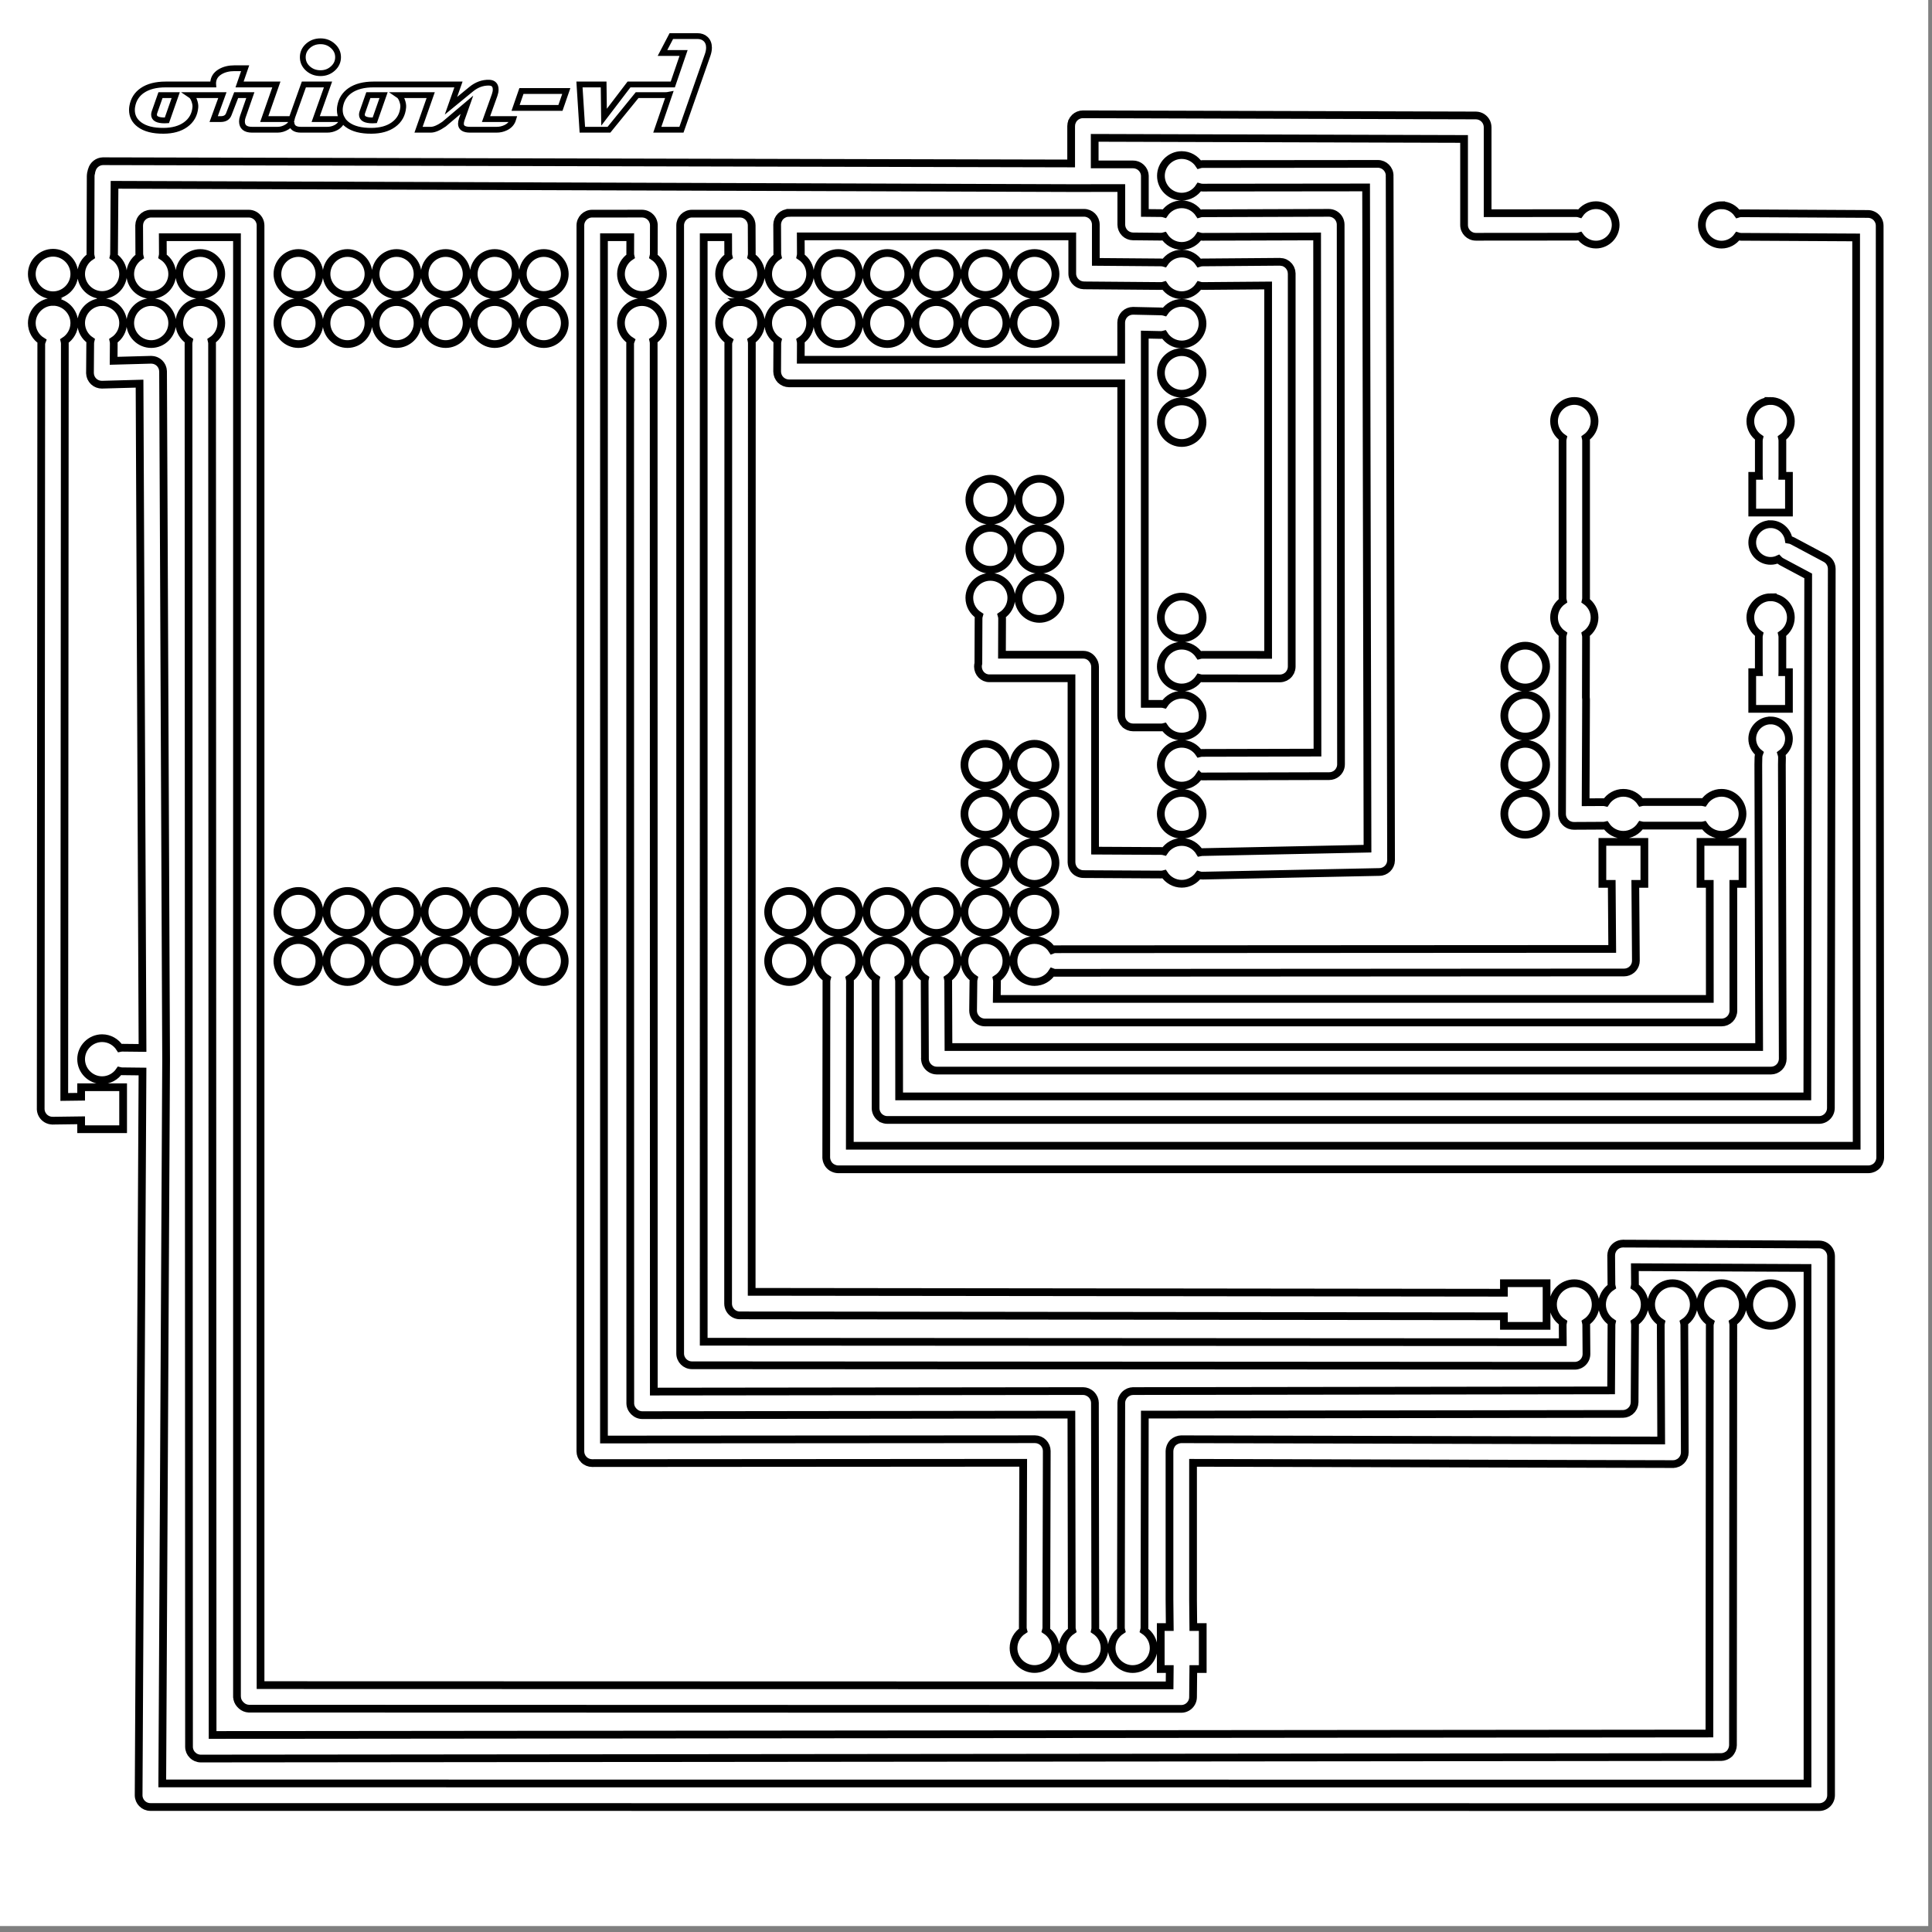 <?xml version="1.0" encoding="UTF-8" standalone="no"?>
<!-- Created with Fritzing (http://www.fritzing.org/) -->

<svg
   y="0in"
   height="100mm"
   width="100mm"
   version="1.2"
   viewBox="0 0 283.465 283.465"
   x="0in"
   id="svg723"
   xmlns="http://www.w3.org/2000/svg"
   xmlns:svg="http://www.w3.org/2000/svg">
  <rect x="0" y="0" width="283.465" height="283.465" fill="#808080" stroke="none"/>
  <defs
     id="defs727" />
  <rect
     fill="none"
     stroke="#000000"
     y="-0.548"
     stroke-width="0.5"
     height="282.889"
     width="282.889"
     id="boardoutline"
     fill-opacity="0.5"
     x="-282.663"
     transform="scale(-1,1)"
     style="fill:#ffffff;fill-opacity:1;stroke:#ffffff;stroke-width:0.499;stroke-dasharray:none;stroke-opacity:1" />
  <path
     id="path11242"
     style="color:#000000;fill:#ffffff;fill-opacity:1;stroke:#000000;stroke-width:1.134;stroke-dasharray:none;stroke-opacity:1;paint-order:markers stroke fill"
     d="m 158.889,16.771 c -0.226,9.6e-5 -0.449,0.044 -0.658,0.13 -0.208,0.086 -0.397,0.211 -0.557,0.369 -0.002,0.002 -0.004,0.003 -0.006,0.004 -0.156,0.157 -0.28,0.342 -0.366,0.546 -0.003,0.005 -0.007,0.011 -0.01,0.016 v 0.002 c -0.085,0.206 -0.129,0.426 -0.13,0.649 -4.9e-4,0.002 -9.8e-4,0.004 -0.001,0.006 v 0.002 c 0,0.002 0,0.003 0,0.004 v 5.483 L 15.092,23.654 c -0.75,0.024 -1.399,0.531 -1.605,1.252 -0.045,0.116 -0.078,0.237 -0.097,0.36 -0.011,0.037 -0.022,0.074 -0.031,0.111 0.002,0.007 0.004,0.015 0.006,0.022 -0.038,0.141 -0.058,0.286 -0.06,0.432 l -0.038,11.394 c -1.51e-4,0.133 0.015,0.266 0.045,0.396 -0.845,0.552 -1.408,1.505 -1.408,2.58 0,1.689 1.39,3.081 3.079,3.081 1.689,0 3.081,-1.391 3.081,-3.081 0,-1.063 -0.551,-2.006 -1.38,-2.561 0.032,-0.13 0.049,-0.263 0.05,-0.397 l 0.07,-10.129 141.292,0.486 c 2.303,0.004 4.342,-0.024 6.423,-0.013 v 5.37 c 8.7e-4,0.011 0.002,0.022 0.003,0.034 0.002,0.092 0.011,0.184 0.028,0.275 0.005,0.026 0.011,0.053 0.018,0.079 0.018,0.076 0.041,0.15 0.069,0.223 0.011,0.029 0.022,0.058 0.034,0.086 0.035,0.078 0.075,0.152 0.12,0.224 0.009,0.017 0.019,0.033 0.029,0.05 0.059,0.088 0.126,0.169 0.201,0.245 0.012,0.01 0.023,0.021 0.035,0.031 0.063,0.061 0.131,0.117 0.202,0.167 0.028,0.019 0.057,0.037 0.086,0.054 0.061,0.038 0.125,0.071 0.19,0.101 0.033,0.015 0.067,0.029 0.101,0.042 0.068,0.025 0.137,0.046 0.208,0.063 0.03,0.009 0.059,0.016 0.089,0.023 0.098,0.019 0.198,0.029 0.297,0.031 l 4.091,0.041 c 0.165,4.65e-4 0.329,-0.023 0.488,-0.069 0.544,0.853 1.498,1.424 2.575,1.424 1.07,0 2.019,-0.564 2.565,-1.408 0.158,0.048 0.323,0.072 0.488,0.073 l 16.812,-0.056 0.051,75.734 -16.903,0.041 c -0.151,3e-4 -0.302,0.021 -0.448,0.06 -0.55,-0.837 -1.498,-1.395 -2.565,-1.395 -1.683,0 -3.069,1.386 -3.069,3.069 0,1.683 1.386,3.07 3.069,3.07 1.072,0 2.023,-0.564 2.572,-1.408 l 0.001,0.001 c 0.146,0.039 0.297,0.059 0.448,0.059 l 18.624,-0.047 c 0.001,0 0.003,0 0.004,0 0.093,-8.5e-4 0.185,-0.009 0.277,-0.025 0.009,-0.001 0.019,-0.003 0.028,-0.004 0.096,-0.017 0.191,-0.043 0.283,-0.076 0.002,-9.7e-4 0.004,-0.002 0.006,-0.003 0.187,-0.069 0.36,-0.169 0.513,-0.297 l 0.001,-0.001 c 0.154,-0.129 0.284,-0.284 0.385,-0.459 4.9e-4,-0.001 9.8e-4,-0.003 0.001,-0.004 0.151,-0.262 0.23,-0.56 0.23,-0.863 -4.8e-4,-0.003 -9.7e-4,-0.007 -0.001,-0.01 l -0.053,-79.176 v -0.002 c 0,-0.002 0,-0.003 0,-0.004 -0.002,-0.299 -0.082,-0.592 -0.231,-0.851 -9.7e-4,-0.003 -0.002,-0.006 -0.003,-0.009 l -0.001,-0.003 c -0.15,-0.257 -0.365,-0.471 -0.623,-0.621 -0.004,-0.003 -0.008,-0.006 -0.012,-0.009 -0.262,-0.15 -0.559,-0.229 -0.861,-0.229 h -0.003 l -18.545,0.063 c -0.165,0.002 -0.329,0.028 -0.486,0.076 -0.547,-0.835 -1.491,-1.392 -2.555,-1.392 -1.053,0 -1.989,0.548 -2.539,1.37 -0.159,-0.049 -0.323,-0.074 -0.489,-0.076 l -2.38,-0.025 v -5.388 c -2.4e-4,-0.038 -0.002,-0.075 -0.004,-0.113 -0.005,-0.075 -0.015,-0.15 -0.029,-0.224 -0.007,-0.037 -0.015,-0.074 -0.025,-0.11 -0.02,-0.073 -0.044,-0.144 -0.073,-0.214 -0.015,-0.035 -0.03,-0.07 -0.047,-0.104 -0.033,-0.067 -0.071,-0.132 -0.113,-0.195 -0.021,-0.031 -0.043,-0.062 -0.066,-0.092 -0.046,-0.06 -0.096,-0.117 -0.149,-0.17 -0.026,-0.027 -0.054,-0.053 -0.082,-0.078 -0.057,-0.05 -0.116,-0.096 -0.179,-0.138 -0.032,-0.021 -0.064,-0.041 -0.097,-0.06 -0.065,-0.038 -0.133,-0.071 -0.202,-0.1 -0.035,-0.014 -0.071,-0.028 -0.107,-0.04 -0.071,-0.024 -0.144,-0.044 -0.218,-0.059 -0.037,-0.008 -0.074,-0.014 -0.111,-0.019 -0.075,-0.01 -0.15,-0.015 -0.226,-0.015 h -5.632 v -3.899 l 54.196,0.161 v 12.625 c 5.2e-4,0.954 0.774,1.727 1.729,1.727 l 14.745,-0.012 c 0.173,-0.001 0.345,-0.028 0.51,-0.081 0.525,0.747 1.392,1.241 2.364,1.241 1.584,0 2.892,-1.307 2.892,-2.892 0,-1.584 -1.307,-2.89 -2.892,-2.89 -0.978,0 -1.849,0.498 -2.373,1.251 -0.163,-0.053 -0.333,-0.082 -0.504,-0.085 l -13.015,0.01 V 18.674 c 0,-0.002 0,-0.003 0,-0.004 -2e-4,-0.081 -0.006,-0.162 -0.018,-0.242 -4.8e-4,-0.002 -9.7e-4,-0.005 -0.001,-0.007 -0.011,-0.073 -0.027,-0.146 -0.047,-0.217 -0.003,-0.012 -0.007,-0.023 -0.01,-0.035 -0.02,-0.069 -0.045,-0.136 -0.073,-0.202 -0.005,-0.01 -0.011,-0.021 -0.016,-0.031 -0.031,-0.068 -0.067,-0.133 -0.107,-0.196 -0.044,-0.069 -0.093,-0.135 -0.146,-0.198 -0.002,-0.002 -0.004,-0.004 -0.006,-0.006 -0.05,-0.057 -0.103,-0.11 -0.16,-0.16 -0.009,-0.008 -0.018,-0.016 -0.028,-0.023 -0.054,-0.046 -0.111,-0.089 -0.17,-0.129 -0.013,-0.008 -0.025,-0.016 -0.038,-0.023 -0.052,-0.032 -0.106,-0.061 -0.161,-0.088 -0.012,-0.006 -0.024,-0.012 -0.037,-0.018 -0.061,-0.027 -0.124,-0.051 -0.188,-0.07 -0.019,-0.006 -0.039,-0.012 -0.059,-0.018 -0.065,-0.018 -0.13,-0.033 -0.196,-0.044 -0.013,-0.002 -0.025,-0.003 -0.038,-0.004 -0.074,-0.011 -0.149,-0.017 -0.224,-0.018 l -57.652,-0.17 c -0.001,-2e-6 -0.003,-2e-6 -0.004,0 z m 14.496,5.979 c -1.674,0 -3.053,1.379 -3.053,3.053 0,1.674 1.379,3.05 3.053,3.05 1.068,0 2.016,-0.561 2.562,-1.402 0.158,0.048 0.321,0.074 0.486,0.076 l 24.003,-0.026 0.205,97.018 -24.278,0.502 c -0.114,0.003 -0.224,0.016 -0.331,0.04 -0.535,-0.91 -1.524,-1.528 -2.647,-1.528 -1.064,0 -2.009,0.554 -2.561,1.387 -0.146,-0.04 -0.296,-0.062 -0.447,-0.063 l -9.708,-0.051 V 97.846 c -3.3e-4,-0.382 -0.127,-0.753 -0.36,-1.055 -0.3,-0.44 -0.792,-0.727 -1.348,-0.727 h -11.952 l 0.021,-5.304 c 5.2e-4,-0.157 -0.023,-0.309 -0.066,-0.453 0.851,-0.551 1.419,-1.507 1.419,-2.587 0,-1.689 -1.39,-3.081 -3.079,-3.081 -1.689,0 -3.081,1.391 -3.081,3.081 0,1.079 0.567,2.035 1.417,2.585 -0.042,0.141 -0.065,0.289 -0.066,0.442 l -0.026,6.586 c -0.038,0.146 -0.062,0.299 -0.061,0.458 7.5e-4,0.954 0.742,1.726 1.655,1.726 h 12.07 v 27.004 c 9.4e-4,0.006 0.002,0.012 0.003,0.018 0.004,0.155 0.028,0.31 0.073,0.459 0.013,0.043 0.027,0.085 0.043,0.126 0.045,0.121 0.104,0.237 0.176,0.346 0.017,0.03 0.035,0.059 0.054,0.088 0.097,0.128 0.21,0.242 0.338,0.338 0.031,0.021 0.063,0.042 0.095,0.061 0.106,0.069 0.22,0.127 0.338,0.171 0.043,0.017 0.087,0.033 0.132,0.047 0.151,0.046 0.308,0.071 0.466,0.075 l 11.429,0.063 c 0.15,-0.001 0.3,-0.022 0.445,-0.061 0.548,0.849 1.503,1.417 2.58,1.417 1.017,0 1.925,-0.507 2.484,-1.279 0.179,0.058 0.371,0.089 0.57,0.085 l 25.972,-0.536 c 0.089,-0.002 0.176,-0.013 0.261,-0.028 0.016,-0.003 0.031,-0.006 0.047,-0.009 0.101,-0.021 0.198,-0.049 0.291,-0.086 0.007,-0.003 0.015,-0.006 0.022,-0.009 0.096,-0.04 0.186,-0.088 0.272,-0.144 0.008,-0.005 0.017,-0.011 0.025,-0.016 0.084,-0.056 0.163,-0.118 0.236,-0.188 0.007,-0.007 0.015,-0.015 0.022,-0.022 0.07,-0.07 0.134,-0.146 0.192,-0.227 0.007,-0.01 0.014,-0.019 0.021,-0.029 0.056,-0.083 0.105,-0.17 0.146,-0.262 0.004,-0.01 0.009,-0.019 0.013,-0.029 0.04,-0.092 0.072,-0.189 0.095,-0.289 0.003,-0.013 0.005,-0.025 0.007,-0.038 0.021,-0.099 0.032,-0.2 0.035,-0.305 2.3e-4,-0.009 0.003,-0.016 0.003,-0.025 v -0.061 -0.001 L 203.889,26.007 c 3.2e-4,-0.025 -0.005,-0.048 -0.006,-0.073 0.005,-0.054 0.007,-0.108 0.007,-0.163 -0.001,-0.954 -0.776,-1.727 -1.73,-1.726 l -25.73,0.025 c -0.165,0.002 -0.33,0.029 -0.488,0.078 -0.547,-0.838 -1.492,-1.397 -2.558,-1.397 z m 79.201,7.361 c -1.584,0 -2.89,1.306 -2.89,2.89 0,1.584 1.306,2.892 2.89,2.892 0.97,0 1.833,-0.491 2.358,-1.233 0.164,0.054 0.335,0.083 0.507,0.086 l 16.882,0.091 v 41.457 0.002 l 0.079,91.809 H 124.685 l 0.026,-24.132 c -3.3e-4,-0.133 -0.016,-0.266 -0.047,-0.396 0.84,-0.553 1.4,-1.504 1.4,-2.575 0,-1.689 -1.391,-3.079 -3.081,-3.079 -1.689,1e-5 -3.079,1.39 -3.079,3.079 0,1.076 0.564,2.031 1.411,2.583 -0.035,0.126 -0.056,0.255 -0.061,0.385 l -0.028,25.86 v 0.001 0.001 c 4.8e-4,0.001 9.7e-4,0.003 0.001,0.004 0.008,0.268 0.078,0.531 0.205,0.768 0.021,0.047 0.045,0.093 0.07,0.138 0.138,0.219 0.323,0.404 0.542,0.542 0.044,0.025 0.09,0.049 0.136,0.07 0.238,0.128 0.502,0.199 0.772,0.207 h 0.001 151.188 0.001 c 0.116,-0.002 0.231,-0.015 0.344,-0.04 0.036,-0.009 0.073,-0.018 0.108,-0.029 0.08,-0.021 0.158,-0.048 0.234,-0.081 0.036,-0.016 0.072,-0.033 0.107,-0.051 0.079,-0.041 0.154,-0.088 0.226,-0.141 0.024,-0.016 0.047,-0.033 0.07,-0.05 0.092,-0.075 0.177,-0.16 0.252,-0.252 0.011,-0.015 0.021,-0.03 0.031,-0.045 0.059,-0.078 0.112,-0.161 0.157,-0.248 0.017,-0.034 0.033,-0.069 0.048,-0.104 0.033,-0.077 0.061,-0.157 0.082,-0.239 0.01,-0.033 0.02,-0.067 0.028,-0.101 0.025,-0.115 0.038,-0.231 0.04,-0.349 v -0.001 -0.001 l -0.081,-93.536 V 33.127 c -9e-5,-0.071 -0.004,-0.141 -0.013,-0.211 -0.002,-0.018 -0.005,-0.036 -0.007,-0.054 -0.009,-0.065 -0.022,-0.129 -0.038,-0.192 -4.9e-4,-0.002 -9.8e-4,-0.003 -0.001,-0.004 -0.018,-0.068 -0.041,-0.134 -0.067,-0.199 -0.004,-0.01 -0.009,-0.02 -0.013,-0.029 -0.027,-0.063 -0.057,-0.125 -0.091,-0.185 -0.002,-0.002 -0.004,-0.005 -0.006,-0.007 -0.068,-0.117 -0.15,-0.225 -0.243,-0.322 -0.016,-0.017 -0.033,-0.035 -0.05,-0.051 -0.046,-0.045 -0.094,-0.087 -0.145,-0.126 -9.8e-4,-9.78e-4 -0.002,-0.002 -0.003,-0.003 -0.054,-0.04 -0.11,-0.078 -0.168,-0.111 -0.016,-0.009 -0.032,-0.018 -0.048,-0.026 -0.117,-0.065 -0.241,-0.116 -0.369,-0.152 -0.017,-0.005 -0.033,-0.009 -0.05,-0.013 -0.052,-0.013 -0.104,-0.023 -0.157,-0.031 -0.019,-0.003 -0.038,-0.005 -0.057,-0.007 -0.063,-0.008 -0.127,-0.012 -0.19,-0.013 l -18.602,-0.1 c -0.173,0.001 -0.344,0.028 -0.508,0.081 -0.523,-0.757 -1.395,-1.258 -2.376,-1.258 z M 115.746,31.23 c -0.216,0.003 -0.43,0.046 -0.63,0.127 -0.015,0.006 -0.029,0.012 -0.044,0.019 -0.199,0.084 -0.381,0.205 -0.536,0.356 -0.002,0.002 -0.004,0.003 -0.006,0.004 -0.152,0.155 -0.273,0.337 -0.357,0.536 -0.008,0.017 -0.015,0.035 -0.022,0.053 -0.081,0.2 -0.124,0.414 -0.126,0.63 v 0.003 0.002 c 0,0.002 0,0.003 0,0.004 l 0.021,4.276 c 0.002,0.132 0.019,0.263 0.051,0.391 -0.836,0.553 -1.392,1.501 -1.392,2.569 0,1.689 1.391,3.081 3.081,3.081 1.689,0 3.079,-1.391 3.079,-3.081 0,-1.075 -0.564,-2.028 -1.409,-2.58 0.03,-0.13 0.045,-0.263 0.044,-0.397 l -0.012,-2.539 h 39.835 v 5.457 c 3.4e-4,0.12 0.013,0.239 0.038,0.356 0.008,0.03 0.017,0.06 0.026,0.089 0.023,0.089 0.053,0.175 0.089,0.259 0.017,0.036 0.036,0.072 0.056,0.107 0.038,0.073 0.082,0.143 0.13,0.209 0.027,0.036 0.056,0.071 0.086,0.105 0.049,0.057 0.102,0.11 0.158,0.16 0.037,0.033 0.075,0.064 0.114,0.094 0.058,0.042 0.118,0.081 0.18,0.116 0.045,0.027 0.091,0.052 0.138,0.075 0.069,0.029 0.139,0.054 0.211,0.075 0.043,0.015 0.087,0.029 0.132,0.041 0.093,0.019 0.187,0.03 0.281,0.034 0.024,0.003 0.048,0.006 0.072,0.009 l 11.291,0.092 c 0.164,-0.002 0.328,-0.027 0.485,-0.075 0.544,0.852 1.498,1.422 2.574,1.422 1.076,0 2.029,-0.571 2.574,-1.422 0.158,0.048 0.321,0.073 0.486,0.075 l 9.618,-0.078 v 54.195 l -9.661,-0.004 c -0.151,0.002 -0.3,0.023 -0.445,0.063 -0.549,-0.844 -1.5,-1.406 -2.572,-1.406 -1.683,0 -3.069,1.387 -3.069,3.07 0,1.683 1.386,3.067 3.069,3.067 1.071,0 2.021,-0.561 2.571,-1.403 0.145,0.041 0.295,0.062 0.445,0.064 l 11.388,0.007 h 0.001 0.001 c 0.112,-0.001 0.224,-0.014 0.334,-0.037 0.029,-0.006 0.059,-0.012 0.088,-0.019 0.107,-0.027 0.212,-0.063 0.312,-0.11 0.014,-0.008 0.028,-0.015 0.043,-0.023 0.095,-0.048 0.186,-0.105 0.271,-0.17 0.014,-0.011 0.029,-0.021 0.043,-0.032 0.088,-0.072 0.169,-0.152 0.242,-0.24 0.014,-0.018 0.028,-0.037 0.041,-0.056 0.063,-0.082 0.118,-0.17 0.166,-0.262 0.007,-0.013 0.015,-0.026 0.022,-0.04 0.048,-0.102 0.086,-0.209 0.113,-0.319 0.006,-0.025 0.011,-0.051 0.016,-0.076 0.025,-0.113 0.038,-0.227 0.04,-0.343 v -0.002 -57.667 c 2e-5,-0.005 2e-5,-0.01 0,-0.015 -9.4e-4,-0.007 -0.002,-0.014 -0.003,-0.021 -0.003,-0.107 -0.015,-0.214 -0.038,-0.319 -0.005,-0.026 -0.011,-0.051 -0.018,-0.076 -0.028,-0.109 -0.066,-0.215 -0.114,-0.316 -0.009,-0.016 -0.017,-0.031 -0.026,-0.047 -0.047,-0.091 -0.103,-0.178 -0.166,-0.259 -0.012,-0.017 -0.024,-0.033 -0.037,-0.05 -0.071,-0.085 -0.15,-0.163 -0.236,-0.233 -0.023,-0.018 -0.046,-0.036 -0.07,-0.053 -0.082,-0.061 -0.168,-0.114 -0.259,-0.16 -0.011,-0.006 -0.021,-0.012 -0.032,-0.018 -0.104,-0.047 -0.213,-0.084 -0.325,-0.11 -0.023,-0.006 -0.047,-0.011 -0.07,-0.016 -0.11,-0.023 -0.222,-0.035 -0.334,-0.037 -0.001,4.86e-4 -0.003,9.75e-4 -0.004,0.002 -0.003,-4.99e-4 -0.007,-9.87e-4 -0.01,-0.002 l -11.358,0.091 c -0.165,0.004 -0.328,0.031 -0.485,0.081 -0.548,-0.829 -1.49,-1.38 -2.549,-1.38 -1.057,0 -1.996,0.548 -2.544,1.374 -0.158,-0.048 -0.321,-0.073 -0.486,-0.075 l -9.577,-0.078 v -5.47 c 2.9e-4,-0.954 -0.772,-1.727 -1.726,-1.729 h -43.298 -0.001 c -0.002,-3e-6 -0.004,-3e-6 -0.006,0 z m -93.611,0.117 c -0.113,0.002 -0.226,0.015 -0.337,0.04 -0.029,0.007 -0.058,0.014 -0.086,0.022 -0.092,0.023 -0.181,0.054 -0.268,0.092 -0.022,0.009 -0.043,0.018 -0.064,0.028 -0.101,0.051 -0.198,0.111 -0.287,0.18 -0.022,0.018 -0.044,0.038 -0.066,0.057 -0.071,0.061 -0.136,0.127 -0.196,0.198 -0.018,0.02 -0.035,0.04 -0.051,0.06 -0.071,0.091 -0.132,0.188 -0.183,0.292 -0.008,0.017 -0.015,0.034 -0.022,0.051 -0.04,0.09 -0.073,0.184 -0.097,0.28 -0.008,0.029 -0.014,0.058 -0.021,0.088 -0.022,0.107 -0.035,0.215 -0.037,0.324 -5.18e-4,0.006 -0.001,0.012 -0.002,0.018 -2e-6,0.002 -2e-6,0.003 0,0.004 -3e-6,0.002 -3e-6,0.004 0,0.006 l 0.021,4.156 c 0.003,0.133 0.021,0.264 0.054,0.393 -0.834,0.554 -1.387,1.5 -1.387,2.566 0,1.689 1.39,3.081 3.079,3.081 1.689,0 3.081,-1.391 3.081,-3.081 0,-1.077 -0.566,-2.031 -1.414,-2.583 0.03,-0.13 0.045,-0.262 0.044,-0.396 l -0.013,-2.42 H 34.771 V 248.969 c 9.73e-4,0.002 0.002,0.004 0.003,0.006 0.02,0.398 0.178,0.777 0.445,1.072 0.061,0.072 0.128,0.139 0.201,0.201 0.297,0.27 0.679,0.428 1.08,0.447 l 136.817,0.035 c 0.002,-4.8e-4 0.004,-9.7e-4 0.006,-0.001 0.295,-0.002 0.584,-0.08 0.841,-0.226 0.011,-0.006 0.022,-0.013 0.032,-0.019 0.246,-0.146 0.452,-0.352 0.599,-0.598 0.008,-0.013 0.017,-0.026 0.025,-0.04 0.143,-0.253 0.22,-0.537 0.224,-0.828 v -0.01 c 4.9e-4,-0.001 9.8e-4,-0.003 0.001,-0.004 -4.7e-4,-0.004 -9.6e-4,-0.008 -0.001,-0.012 l 0.04,-4.11 h 0.39 0.993 v -6.16 h -1.383 l -0.04,-4.088 c 5.5e-4,-0.008 0.001,-0.017 0.001,-0.025 v -19.982 l 70.417,0.185 c 0.001,-4.9e-4 0.003,-9.8e-4 0.004,-0.001 0.002,5e-4 0.005,9.9e-4 0.007,0.001 0.223,-0.001 0.444,-0.045 0.65,-0.13 l 0.001,-0.001 c 0.205,-0.085 0.392,-0.209 0.551,-0.365 0.005,-0.005 0.01,-0.01 0.015,-0.015 0.154,-0.156 0.278,-0.34 0.363,-0.542 0.003,-0.007 0.007,-0.015 0.01,-0.022 0.085,-0.206 0.129,-0.426 0.13,-0.649 0,-0.001 0,-0.003 0,-0.004 0,-0.002 0,-0.004 0,-0.006 l -0.069,-18.665 c -0.003,-0.129 -0.021,-0.257 -0.053,-0.382 0.864,-0.559 1.441,-1.531 1.441,-2.628 0,-1.717 -1.412,-3.129 -3.129,-3.129 -1.717,0 -3.129,1.412 -3.129,3.129 0,1.105 0.585,2.084 1.46,2.641 -0.03,0.125 -0.046,0.253 -0.048,0.382 l 0.065,16.925 -70.412,-0.183 h -0.001 -0.003 c -0.2,0.004 -0.398,0.044 -0.584,0.116 -0.047,0.017 -0.093,0.036 -0.138,0.057 -0.18,0.08 -0.346,0.19 -0.489,0.325 -0.003,0.002 -0.006,0.004 -0.009,0.006 l -0.001,0.001 c -0.137,0.143 -0.249,0.309 -0.33,0.491 -0.022,0.048 -0.042,0.097 -0.06,0.146 -0.071,0.182 -0.11,0.376 -0.116,0.571 -4.9e-4,0.003 -9.8e-4,0.006 -0.001,0.009 v 0.001 0.003 21.715 c 4.8e-4,0.002 9.7e-4,0.004 0.001,0.006 -5e-4,0.004 -9.9e-4,0.008 -0.001,0.012 l 0.04,4.096 h -1.323 v 6.16 h 1.323 l -0.023,2.394 -133.376,-0.035 V 33.076 c 5.3e-5,-0.151 -0.02,-0.301 -0.059,-0.447 -9.71e-4,-0.002 -0.002,-0.005 -0.003,-0.007 -0.039,-0.143 -0.096,-0.281 -0.17,-0.41 -0.002,-0.002 -0.003,-0.004 -0.004,-0.006 -0.072,-0.124 -0.16,-0.239 -0.261,-0.341 -0.007,-0.007 -0.014,-0.014 -0.021,-0.021 -0.104,-0.103 -0.221,-0.192 -0.347,-0.265 -0.002,-9.8e-4 -0.004,-0.002 -0.006,-0.003 -0.126,-0.072 -0.26,-0.127 -0.4,-0.166 -0.006,-0.002 -0.012,-0.004 -0.018,-0.006 -0.144,-0.038 -0.292,-0.057 -0.441,-0.057 h -14.355 -0.003 c -0.002,-3e-6 -0.004,-3e-6 -0.006,0 z m 64.749,0 c -0.955,-2.86e-4 -1.729,0.774 -1.729,1.729 v 179.864 0.001 c 6.31e-4,0.457 0.182,0.895 0.505,1.219 l 0.002,0.001 0.002,0.001 c 0.324,0.324 0.764,0.506 1.222,0.505 h 0.002 l 63.236,-0.044 -0.059,24.205 c 0.005,0.13 0.026,0.26 0.06,0.385 -0.851,0.551 -1.419,1.509 -1.419,2.588 0,1.689 1.391,3.079 3.081,3.079 1.689,0 3.079,-1.39 3.079,-3.079 0,-1.075 -0.563,-2.029 -1.408,-2.581 0.035,-0.125 0.057,-0.254 0.063,-0.384 l 0.061,-25.938 c 0,-0.002 0,-0.004 0,-0.006 v -0.001 c -9.6e-4,-0.222 -0.045,-0.442 -0.129,-0.647 -0.002,-0.006 -0.005,-0.013 -0.007,-0.019 -0.086,-0.202 -0.209,-0.386 -0.363,-0.542 -0.006,-0.006 -0.012,-0.013 -0.018,-0.019 -0.157,-0.154 -0.341,-0.277 -0.543,-0.362 -0.005,-0.002 -0.011,-0.004 -0.016,-0.006 -0.205,-0.085 -0.425,-0.129 -0.647,-0.13 -0.001,0 -0.003,0 -0.004,0 l -63.24,0.044 V 34.803 h 3.86 l -0.007,2.426 c 0.002,0.132 0.018,0.264 0.05,0.393 -0.845,0.552 -1.409,1.504 -1.409,2.58 0,1.689 1.39,3.081 3.079,3.081 1.689,0 3.081,-1.391 3.081,-3.081 0,-1.069 -0.557,-2.018 -1.395,-2.571 0.032,-0.128 0.049,-0.26 0.051,-0.393 l 0.009,-4.157 c 2e-6,-0.002 2e-6,-0.003 0,-0.004 3e-6,-0.002 3e-6,-0.004 0,-0.006 1.27e-4,-0.036 -8.5e-4,-0.071 -0.003,-0.107 -0.002,-0.025 -0.004,-0.051 -0.007,-0.076 -0.001,-0.012 -0.003,-0.024 -0.004,-0.037 -0.003,-0.02 -0.005,-0.04 -0.009,-0.06 -9.51e-4,-0.005 -0.002,-0.011 -0.003,-0.016 -0.005,-0.026 -0.01,-0.053 -0.016,-0.079 -0.005,-0.022 -0.01,-0.044 -0.016,-0.066 -0.002,-0.009 -0.005,-0.019 -0.007,-0.028 -0.008,-0.027 -0.016,-0.054 -0.025,-0.081 -0.002,-0.004 -0.003,-0.008 -0.004,-0.012 -0.011,-0.032 -0.023,-0.064 -0.035,-0.095 -0.012,-0.028 -0.025,-0.056 -0.038,-0.084 l -0.002,-0.002 c -0.002,-0.006 -0.005,-0.012 -0.007,-0.018 -0.004,-0.008 -0.009,-0.017 -0.013,-0.025 -0.013,-0.025 -0.027,-0.05 -0.041,-0.075 -0.01,-0.017 -0.02,-0.034 -0.031,-0.051 -0.002,-0.002 -0.003,-0.004 -0.004,-0.006 -0.015,-0.025 -0.032,-0.05 -0.048,-0.075 -0.013,-0.019 -0.027,-0.037 -0.041,-0.056 -0.006,-0.007 -0.012,-0.015 -0.018,-0.022 -0.004,-0.004 -0.008,-0.009 -0.012,-0.013 -0.017,-0.021 -0.034,-0.041 -0.051,-0.062 -0.021,-0.024 -0.043,-0.047 -0.066,-0.07 -0.013,-0.012 -0.025,-0.024 -0.038,-0.035 -0.043,-0.041 -0.088,-0.08 -0.135,-0.117 -0.016,-0.012 -0.032,-0.024 -0.048,-0.035 -0.014,-0.01 -0.029,-0.021 -0.044,-0.031 -0.012,-0.008 -0.024,-0.016 -0.037,-0.023 -0.02,-0.013 -0.04,-0.025 -0.06,-0.037 -0.008,-0.004 -0.016,-0.009 -0.023,-0.013 -0.124,-0.069 -0.256,-0.123 -0.393,-0.16 -0.004,-9.94e-4 -0.009,-0.002 -0.013,-0.003 -0.069,-0.018 -0.139,-0.032 -0.209,-0.041 -0.009,-0.001 -0.018,-0.002 -0.026,-0.003 -0.005,-5.09e-4 -0.01,-9.97e-4 -0.015,-0.002 -0.027,-0.003 -0.055,-0.005 -0.082,-0.007 -0.021,-8.54e-4 -0.041,-0.001 -0.062,-0.002 -0.012,-6.18e-4 -0.024,-0.001 -0.037,-0.002 -0.002,-2e-6 -0.003,-2e-6 -0.004,0 z m 14.637,0 c -0.954,0.001 -1.726,0.775 -1.726,1.729 V 198.585 c -2.82e-4,0.954 0.772,1.727 1.726,1.729 l 129.516,0.072 c 0.002,0 0.004,0 0.006,0 0.002,1e-5 0.005,1e-5 0.007,0 0.125,-6.4e-4 0.25,-0.015 0.372,-0.043 h 0.001 c 0.12,-0.028 0.237,-0.069 0.349,-0.122 0.009,-0.004 0.019,-0.009 0.028,-0.013 0.112,-0.055 0.218,-0.122 0.316,-0.199 0.003,-0.003 0.007,-0.006 0.01,-0.009 0.199,-0.161 0.359,-0.363 0.47,-0.593 0.056,-0.116 0.099,-0.239 0.127,-0.365 v -0.003 c 0.027,-0.12 0.041,-0.243 0.043,-0.366 5.1e-4,-0.005 0.001,-0.011 0.001,-0.016 -4.7e-4,-0.004 -9.6e-4,-0.009 -0.001,-0.013 l -0.031,-4.236 c -0.003,-0.13 -0.02,-0.259 -0.051,-0.385 0.858,-0.561 1.431,-1.528 1.431,-2.619 0,-1.717 -1.415,-3.129 -3.132,-3.129 -1.717,0 -3.129,1.412 -3.129,3.129 0,1.109 0.59,2.089 1.469,2.646 -0.029,0.126 -0.045,0.255 -0.045,0.384 l 0.018,2.495 -126.047,-0.069 V 34.803 h 3.587 l 0.009,2.435 c 0.002,0.133 0.02,0.265 0.053,0.394 -0.836,0.553 -1.393,1.501 -1.393,2.569 0,1.689 1.391,3.081 3.081,3.081 1.689,0 3.081,-1.391 3.081,-3.081 0,-1.075 -0.564,-2.028 -1.409,-2.58 0.03,-0.13 0.046,-0.262 0.045,-0.396 l -0.016,-4.15 c 0,-0.002 0,-0.004 0,-0.006 v -0.003 c -5.3e-4,-0.085 -0.007,-0.171 -0.021,-0.255 -0.001,-0.009 -0.003,-0.018 -0.004,-0.026 -0.029,-0.174 -0.085,-0.342 -0.166,-0.5 -0.001,-0.003 -0.003,-0.006 -0.004,-0.009 -0.04,-0.077 -0.085,-0.15 -0.136,-0.22 l -0.001,-0.003 c -0.001,-0.002 -0.003,-0.004 -0.004,-0.006 -0.052,-0.071 -0.11,-0.137 -0.173,-0.199 -0.002,-0.002 -0.004,-0.004 -0.006,-0.006 -0.191,-0.188 -0.423,-0.329 -0.678,-0.412 -0.008,-0.003 -0.017,-0.005 -0.025,-0.007 -0.08,-0.025 -0.162,-0.044 -0.245,-0.057 -0.002,-5e-6 -0.005,-5e-6 -0.007,0 -0.085,-0.013 -0.171,-0.02 -0.258,-0.021 z M 7.786,37.084 c -1.71,0 -3.12,1.407 -3.12,3.117 -10e-8,1.71 1.41,3.119 3.12,3.119 1.71,0 3.117,-1.408 3.117,-3.119 0,-1.71 -1.407,-3.117 -3.117,-3.117 z m 21.599,0.037 c -1.689,0 -3.081,1.391 -3.081,3.081 1e-6,1.689 1.391,3.081 3.081,3.081 1.689,0 3.081,-1.391 3.081,-3.081 0,-1.689 -1.391,-3.081 -3.081,-3.081 z m 14.401,0 c -1.689,0 -3.081,1.391 -3.081,3.081 0,1.689 1.391,3.081 3.081,3.081 1.689,0 3.079,-1.391 3.079,-3.081 0,-1.689 -1.39,-3.081 -3.079,-3.081 z m 7.198,0 c -1.689,0 -3.079,1.391 -3.079,3.081 0,1.689 1.39,3.081 3.079,3.081 1.689,0 3.081,-1.391 3.081,-3.081 0,-1.689 -1.391,-3.081 -3.081,-3.081 z m 7.201,0 c -1.689,0 -3.079,1.391 -3.079,3.081 0,1.689 1.39,3.081 3.079,3.081 1.689,0 3.081,-1.391 3.081,-3.081 0,-1.689 -1.391,-3.081 -3.081,-3.081 z m 7.2,0 c -1.689,0 -3.081,1.391 -3.081,3.081 10e-7,1.689 1.391,3.081 3.081,3.081 1.689,0 3.081,-1.391 3.081,-3.081 0,-1.689 -1.391,-3.081 -3.081,-3.081 z m 7.201,0 c -1.689,0 -3.081,1.391 -3.081,3.081 0,1.689 1.391,3.081 3.081,3.081 1.689,0 3.081,-1.391 3.081,-3.081 0,-1.689 -1.391,-3.081 -3.081,-3.081 z m 7.2,0 c -1.689,0 -3.081,1.391 -3.081,3.081 0,1.689 1.391,3.081 3.081,3.081 1.689,0 3.079,-1.391 3.079,-3.081 0,-1.689 -1.39,-3.081 -3.079,-3.081 z m 43.198,0 c -1.689,0 -3.079,1.391 -3.079,3.081 0,1.689 1.39,3.081 3.079,3.081 1.689,0 3.081,-1.391 3.081,-3.081 0,-1.689 -1.391,-3.081 -3.081,-3.081 z m 7.201,0 c -1.689,0 -3.079,1.391 -3.079,3.081 0,1.689 1.39,3.081 3.079,3.081 1.689,0 3.081,-1.391 3.081,-3.081 0,-1.689 -1.391,-3.081 -3.081,-3.081 z m 7.2,0 c -1.689,0 -3.081,1.391 -3.081,3.081 0,1.689 1.391,3.081 3.081,3.081 1.689,0 3.081,-1.391 3.081,-3.081 0,-1.689 -1.391,-3.081 -3.081,-3.081 z m 7.201,0 c -1.689,0 -3.081,1.391 -3.081,3.081 0,1.689 1.391,3.081 3.081,3.081 1.689,0 3.081,-1.391 3.081,-3.081 0,-1.689 -1.391,-3.081 -3.081,-3.081 z m 7.2,0 c -1.689,0 -3.081,1.391 -3.081,3.081 0,1.689 1.391,3.081 3.081,3.081 1.689,0 3.079,-1.391 3.079,-3.081 0,-1.689 -1.39,-3.081 -3.079,-3.081 z M 7.786,44.284 c -1.71,0 -3.12,1.408 -3.12,3.119 0,1.114 0.598,2.098 1.487,2.65 -0.046,0.118 -0.079,0.241 -0.098,0.366 L 5.972,162.693 c 4.863e-4,0.001 9.746e-4,0.003 0.001,0.004 -5.233e-4,0.006 -0.001,0.013 -0.001,0.019 0.005,0.292 0.083,0.578 0.229,0.832 0.004,0.006 0.008,0.012 0.012,0.018 0.148,0.252 0.357,0.462 0.608,0.611 0.011,0.006 0.021,0.013 0.032,0.019 0.256,0.145 0.544,0.223 0.838,0.226 0.003,9.8e-4 0.006,0.002 0.009,0.003 0.003,-4.8e-4 0.007,-9.7e-4 0.01,-0.001 0.004,5.1e-4 0.009,0.001 0.013,0.001 l 4.182,-0.056 v 0.321 0.992 h 6.16 v -6.16 h -6.16 v 1.392 l -2.474,0.032 0.081,-110.525 c -0.001,-0.133 -0.018,-0.266 -0.05,-0.396 0.864,-0.557 1.441,-1.527 1.441,-2.622 0,-1.71 -1.407,-3.119 -3.117,-3.119 z m 7.198,0.037 c -1.689,1e-6 -3.079,1.391 -3.079,3.081 0,1.065 0.552,2.011 1.384,2.565 -0.032,0.127 -0.05,0.258 -0.053,0.39 l -0.034,4.346 c 0.001,0.016 0.003,0.032 0.004,0.048 -5.01e-4,0.004 -9.89e-4,0.008 -0.002,0.012 0.001,0.011 0.003,0.021 0.004,0.032 0.004,0.088 0.015,0.176 0.032,0.262 0.006,0.028 0.013,0.057 0.021,0.085 0.02,0.078 0.045,0.154 0.076,0.229 0.009,0.024 0.018,0.047 0.028,0.07 0.089,0.191 0.212,0.364 0.363,0.511 0.019,0.018 0.039,0.035 0.059,0.051 0.059,0.053 0.122,0.102 0.188,0.146 0.027,0.018 0.055,0.035 0.084,0.051 0.063,0.036 0.128,0.069 0.195,0.097 0.031,0.014 0.062,0.027 0.094,0.04 0.09,0.033 0.184,0.059 0.278,0.076 0.005,0.002 0.011,0.003 0.016,0.004 h 0.002 c 0.091,0.016 0.183,0.024 0.275,0.025 0.01,-8.85e-4 0.021,-0.002 0.031,-0.003 0.01,0.001 0.021,0.002 0.031,0.003 l 5.495,-0.152 0.435,97.465 -2.93,-0.032 c -0.136,-0.002 -0.268,0.012 -0.396,0.04 -0.548,-0.862 -1.513,-1.44 -2.602,-1.44 -1.689,0 -3.079,1.391 -3.079,3.081 0,1.689 1.39,3.081 3.079,3.081 1.053,0 1.991,-0.541 2.547,-1.358 0.127,0.032 0.258,0.051 0.394,0.053 l 2.984,0.034 -0.567,106.198 c 0.004,0.47 0.196,0.894 0.504,1.203 0.002,0.002 0.003,0.004 0.004,0.006 0.312,0.311 0.742,0.503 1.216,0.504 0.002,4.9e-4 0.003,9.8e-4 0.004,0.001 l 244.859,0.015 c 0.133,-0.002 0.266,-0.019 0.396,-0.051 0.034,-0.008 0.067,-0.017 0.1,-0.026 0.256,-0.077 0.49,-0.213 0.684,-0.396 0.025,-0.023 0.05,-0.047 0.073,-0.072 0.184,-0.195 0.32,-0.43 0.397,-0.687 0.01,-0.033 0.02,-0.067 0.028,-0.101 0.032,-0.129 0.05,-0.262 0.051,-0.396 v -79.086 c 10e-6,-0.003 10e-6,-0.006 0,-0.009 -6.4e-4,-0.303 -0.081,-0.601 -0.233,-0.863 l -0.001,-0.001 c -0.308,-0.531 -0.873,-0.858 -1.487,-0.861 l -28.802,-0.129 c -0.002,4.8e-4 -0.005,9.7e-4 -0.007,0.001 -0.005,-5.1e-4 -0.011,-0.001 -0.016,-0.001 -0.167,0.002 -0.333,0.029 -0.492,0.079 -0.009,0.002 -0.018,0.004 -0.026,0.006 -0.164,0.054 -0.318,0.132 -0.459,0.231 -0.008,0.005 -0.016,0.01 -0.023,0.015 -0.138,0.101 -0.26,0.221 -0.362,0.357 -0.007,0.008 -0.014,0.017 -0.021,0.025 -0.102,0.141 -0.182,0.297 -0.237,0.461 -0.002,0.005 -0.004,0.01 -0.006,0.015 -0.054,0.166 -0.083,0.338 -0.085,0.513 -0.001,0.005 -0.002,0.011 -0.003,0.016 4.8e-4,0.002 9.7e-4,0.005 0.001,0.007 -5.1e-4,0.005 -9.9e-4,0.01 -0.001,0.015 l 0.034,4.197 c 0.003,0.13 0.02,0.259 0.051,0.385 -0.857,0.561 -1.428,1.528 -1.428,2.619 0,1.092 0.573,2.06 1.431,2.621 -0.03,0.127 -0.046,0.256 -0.047,0.387 l -0.053,9.587 -70.143,0.101 c -0.005,9.5e-4 -0.011,0.002 -0.016,0.003 -0.201,0.005 -0.399,0.044 -0.586,0.117 -0.058,0.026 -0.115,0.054 -0.17,0.086 -0.129,0.064 -0.25,0.145 -0.359,0.239 -0.053,0.047 -0.103,0.098 -0.149,0.151 -0.095,0.109 -0.175,0.23 -0.24,0.359 -0.031,0.055 -0.06,0.111 -0.085,0.168 -0.075,0.191 -0.116,0.395 -0.12,0.601 l -0.056,33.01 c 0.006,0.13 0.026,0.259 0.06,0.384 -0.85,0.551 -1.417,1.508 -1.417,2.587 0,1.689 1.39,3.079 3.079,3.079 1.689,0 3.081,-1.39 3.081,-3.079 0,-1.075 -0.564,-2.029 -1.409,-2.581 0.035,-0.125 0.056,-0.254 0.061,-0.384 l 0.054,-31.289 70.135,-0.098 c 0.111,-0.002 0.221,-0.014 0.33,-0.037 0.033,-0.007 0.066,-0.015 0.098,-0.023 0.087,-0.023 0.171,-0.052 0.253,-0.088 0.025,-0.01 0.05,-0.02 0.075,-0.031 0.101,-0.05 0.196,-0.109 0.286,-0.177 0.023,-0.019 0.046,-0.038 0.069,-0.059 0.067,-0.057 0.13,-0.119 0.188,-0.186 0.022,-0.024 0.044,-0.049 0.065,-0.075 0.068,-0.087 0.127,-0.18 0.177,-0.278 0.01,-0.024 0.02,-0.048 0.029,-0.072 0.038,-0.085 0.07,-0.173 0.094,-0.264 0.008,-0.029 0.014,-0.058 0.021,-0.088 0.023,-0.106 0.035,-0.213 0.038,-0.321 0.001,-0.007 0.002,-0.014 0.003,-0.021 l 0.065,-11.303 c 0.001,-0.131 -0.013,-0.261 -0.041,-0.388 0.874,-0.557 1.459,-1.535 1.459,-2.64 0,-1.107 -0.588,-2.087 -1.466,-2.644 0.028,-0.127 0.042,-0.257 0.041,-0.387 l -0.021,-2.448 25.333,0.114 v 75.645 l -241.393,-0.016 0.565,-106.137 c 4.7e-5,-0.003 -3.3e-5,-0.007 0,-0.01 v -0.034 -0.001 L 23.925,54.532 c 5.8e-5,-0.005 -0.002,-0.011 -0.002,-0.016 2.54e-4,-0.017 2.54e-4,-0.034 0,-0.051 -0.004,-0.039 -0.008,-0.078 -0.015,-0.117 -0.007,-0.068 -0.011,-0.136 -0.025,-0.201 -0.01,-0.039 -0.022,-0.078 -0.035,-0.116 -0.02,-0.068 -0.039,-0.137 -0.067,-0.202 -0.018,-0.038 -0.038,-0.076 -0.059,-0.113 -0.033,-0.064 -0.066,-0.126 -0.107,-0.185 -0.026,-0.034 -0.052,-0.067 -0.081,-0.1 -0.041,-0.051 -0.081,-0.102 -0.127,-0.148 -0.042,-0.039 -0.085,-0.075 -0.13,-0.11 -0.043,-0.035 -0.084,-0.071 -0.13,-0.101 -0.046,-0.029 -0.094,-0.055 -0.142,-0.079 -0.053,-0.028 -0.104,-0.057 -0.16,-0.079 -0.05,-0.019 -0.101,-0.036 -0.152,-0.05 -0.056,-0.017 -0.111,-0.034 -0.168,-0.045 -0.065,-0.011 -0.131,-0.017 -0.196,-0.021 -0.038,-0.003 -0.075,-0.013 -0.114,-0.013 -0.01,-1.06e-4 -0.019,0.003 -0.029,0.003 -0.012,-0.001 -0.024,-0.002 -0.037,-0.003 l -5.476,0.151 0.019,-2.556 c 6.31e-4,-0.133 -0.014,-0.266 -0.044,-0.396 0.849,-0.551 1.417,-1.506 1.417,-2.584 0,-1.689 -1.391,-3.081 -3.081,-3.081 z m 7.201,0 c -1.689,1e-6 -3.079,1.391 -3.079,3.081 0,1.689 1.39,3.079 3.079,3.079 1.689,0 3.081,-1.39 3.081,-3.079 0,-1.689 -1.391,-3.081 -3.081,-3.081 z m 7.2,0 c -1.689,1e-6 -3.081,1.391 -3.081,3.081 1e-6,1.081 0.571,2.038 1.424,2.588 -0.024,0.116 -0.07,0.224 -0.07,0.347 l 0.076,205.951 v 0.001 0.001 c 6.68e-4,0.476 0.196,0.908 0.508,1.22 l 0.002,0.001 c 0.313,0.311 0.743,0.504 1.219,0.504 h 0.002 0.002 l 223.064,-0.217 c 0.001,0 0.003,0 0.004,0 0.201,-0.005 0.399,-0.044 0.586,-0.117 0.045,-0.017 0.09,-0.035 0.133,-0.056 0.185,-0.081 0.354,-0.193 0.5,-0.333 l 0.001,-0.001 0.001,-0.001 c 0.138,-0.146 0.25,-0.314 0.331,-0.498 0.02,-0.043 0.039,-0.087 0.056,-0.132 0.074,-0.188 0.114,-0.387 0.119,-0.589 l 0.05,-61.652 c -0.001,-0.129 -0.017,-0.257 -0.047,-0.382 0.87,-0.558 1.452,-1.534 1.452,-2.635 0,-1.717 -1.412,-3.129 -3.129,-3.129 -1.717,0 -3.13,1.412 -3.13,3.129 0,1.11 0.591,2.093 1.474,2.648 -0.038,0.12 -0.062,0.243 -0.073,0.368 l -0.051,59.925 -219.614,0.214 -0.078,-204.221 c 3.7e-5,-0.123 -0.046,-0.231 -0.07,-0.347 0.852,-0.55 1.422,-1.508 1.422,-2.588 0,-1.689 -1.391,-3.081 -3.081,-3.081 z m 14.401,0 c -1.689,1e-6 -3.081,1.391 -3.081,3.081 0,1.689 1.391,3.079 3.081,3.079 1.689,0 3.079,-1.39 3.079,-3.079 0,-1.689 -1.39,-3.081 -3.079,-3.081 z m 7.198,0 c -1.689,1e-6 -3.079,1.391 -3.079,3.081 0,1.689 1.39,3.079 3.079,3.079 1.689,0 3.081,-1.39 3.081,-3.079 0,-1.689 -1.391,-3.081 -3.081,-3.081 z m 7.201,0 c -1.689,1e-6 -3.079,1.391 -3.079,3.081 0,1.689 1.39,3.079 3.079,3.079 1.689,0 3.081,-1.39 3.081,-3.079 0,-1.689 -1.391,-3.081 -3.081,-3.081 z m 7.2,0 c -1.689,1e-6 -3.081,1.391 -3.081,3.081 10e-7,1.689 1.391,3.079 3.081,3.079 1.689,0 3.081,-1.39 3.081,-3.079 0,-1.689 -1.391,-3.081 -3.081,-3.081 z m 7.201,0 c -1.689,1e-6 -3.081,1.391 -3.081,3.081 0,1.689 1.391,3.079 3.081,3.079 1.689,0 3.081,-1.39 3.081,-3.079 0,-1.689 -1.391,-3.081 -3.081,-3.081 z m 7.2,0 c -1.689,1e-6 -3.081,1.391 -3.081,3.081 0,1.689 1.391,3.079 3.081,3.079 1.689,0 3.079,-1.39 3.079,-3.079 0,-1.689 -1.39,-3.081 -3.079,-3.081 z m 14.399,0 c -1.689,0 -3.079,1.391 -3.079,3.081 0,1.091 0.581,2.057 1.447,2.604 -0.045,0.117 -0.078,0.239 -0.097,0.363 l 0.021,155.521 c -9.98e-4,0.005 -0.002,0.01 -0.003,0.015 0.008,0.272 0.08,0.539 0.211,0.778 0.038,0.065 0.08,0.128 0.126,0.188 0.116,0.166 0.26,0.31 0.426,0.426 0.061,0.047 0.125,0.089 0.192,0.127 0.239,0.129 0.505,0.201 0.776,0.208 l 62.993,-0.078 0.054,31.285 c 0.006,0.13 0.027,0.259 0.061,0.384 -0.846,0.552 -1.409,1.506 -1.409,2.581 0,1.689 1.39,3.079 3.079,3.079 1.689,0 3.081,-1.39 3.081,-3.079 0,-1.073 -0.561,-2.026 -1.403,-2.578 0.03,-0.13 0.046,-0.262 0.045,-0.396 l -0.056,-33.007 c -0.004,-0.206 -0.045,-0.41 -0.122,-0.602 -0.026,-0.059 -0.055,-0.117 -0.088,-0.173 -0.065,-0.128 -0.145,-0.247 -0.239,-0.354 -0.047,-0.054 -0.098,-0.105 -0.151,-0.152 -0.108,-0.092 -0.226,-0.171 -0.353,-0.234 -0.057,-0.033 -0.116,-0.063 -0.176,-0.089 -0.192,-0.075 -0.397,-0.116 -0.604,-0.119 l -62.988,0.075 -0.019,-153.804 c -4.42e-4,-0.133 -0.016,-0.265 -0.047,-0.394 0.84,-0.553 1.4,-1.502 1.4,-2.574 0,-1.689 -1.391,-3.081 -3.081,-3.081 z m 14.401,0 c -1.689,1e-6 -3.081,1.391 -3.081,3.081 0,1.092 0.582,2.058 1.449,2.606 -0.045,0.117 -0.078,0.238 -0.097,0.362 l -0.028,140.898 c 4.5e-4,0.302 0.08,0.599 0.231,0.861 0.308,0.536 0.879,0.867 1.497,0.867 0.008,-9.2e-4 0.017,-0.002 0.025,-0.003 l 112.074,0.135 v 1.405 h 6.258 v -6.258 h -5.266 -0.992 v 1.396 l -110.37,-0.13 0.026,-139.171 c -4.4e-4,-0.133 -0.016,-0.265 -0.047,-0.394 0.84,-0.553 1.4,-1.502 1.4,-2.574 0,-1.689 -1.391,-3.081 -3.081,-3.081 z m 7.2,0 c -1.689,1e-6 -3.081,1.391 -3.081,3.081 0,1.068 0.556,2.016 1.392,2.569 -0.032,0.128 -0.049,0.259 -0.051,0.391 l -0.021,4.144 c 0,0.002 0,0.004 0,0.006 v 0.003 c 4.8e-4,0.002 9.7e-4,0.004 0.001,0.006 0.002,0.216 0.045,0.43 0.126,0.63 0.006,0.015 0.011,0.03 0.018,0.045 0.085,0.201 0.207,0.384 0.36,0.539 l 0.001,0.002 c 0.001,9.79e-4 0.003,0.002 0.004,0.003 0.154,0.151 0.334,0.271 0.532,0.356 0.017,0.008 0.035,0.015 0.053,0.022 0.198,0.08 0.41,0.123 0.624,0.126 0.002,3e-6 0.004,3e-6 0.006,0 h 0.003 48.754 v 48.753 0.001 c 0.002,0.215 0.044,0.428 0.125,0.627 0.008,0.021 0.016,0.041 0.025,0.061 0.085,0.198 0.205,0.378 0.356,0.532 h 0.001 c 0.154,0.153 0.336,0.275 0.536,0.36 0.015,0.007 0.031,0.013 0.047,0.019 0.202,0.082 0.417,0.125 0.634,0.127 h 0.003 l 4.132,0.004 c 0.151,-0.002 0.3,-0.023 0.445,-0.063 0.549,0.843 1.5,1.405 2.572,1.405 1.683,0 3.069,-1.386 3.069,-3.069 1e-5,-1.683 -1.386,-3.067 -3.069,-3.067 -1.069,0 -2.016,0.559 -2.566,1.397 -0.147,-0.04 -0.298,-0.06 -0.45,-0.06 l -2.405,-0.003 V 54.514 49.096 l 2.339,0.051 c 0.165,0.002 0.329,-0.019 0.488,-0.063 0.541,0.87 1.504,1.455 2.594,1.455 1.674,0 3.053,-1.379 3.053,-3.053 0,-1.674 -1.379,-3.05 -3.053,-3.05 -1.041,0 -1.967,0.531 -2.52,1.336 -0.003,-9.87e-4 -0.007,-0.002 -0.01,-0.003 -0.154,-0.048 -0.315,-0.074 -0.476,-0.078 l -4.106,-0.089 c -0.008,4.28e-4 -0.017,9.17e-4 -0.025,0.002 -0.004,-5.05e-4 -0.009,-9.94e-4 -0.013,-0.002 -0.017,0.001 -0.033,0.003 -0.05,0.004 -0.082,0.002 -0.164,0.01 -0.245,0.023 -0.035,0.007 -0.071,0.015 -0.105,0.023 -0.067,0.016 -0.132,0.035 -0.196,0.059 -0.035,0.013 -0.07,0.026 -0.104,0.041 -0.065,0.03 -0.128,0.064 -0.189,0.101 -0.001,9.74e-4 -0.003,0.002 -0.004,0.003 -0.028,0.015 -0.056,0.031 -0.084,0.048 -0.08,0.055 -0.155,0.117 -0.224,0.185 -0.007,0.006 -0.015,0.012 -0.022,0.018 -0.021,0.023 -0.041,0.047 -0.06,0.072 -0.043,0.048 -0.084,0.097 -0.122,0.149 -0.024,0.035 -0.047,0.07 -0.069,0.107 -0.031,0.052 -0.059,0.105 -0.085,0.16 l -0.001,0.003 c -0.02,0.041 -0.038,0.083 -0.054,0.126 -0.021,0.056 -0.038,0.112 -0.053,0.17 -0.012,0.039 -0.022,0.079 -0.031,0.119 -0.017,0.092 -0.027,0.185 -0.029,0.278 4.6e-4,0.005 9.5e-4,0.011 0.001,0.016 v 0.003 c -0.001,0.007 -0.002,0.014 -0.003,0.021 l 0.001,5.457 H 117.488 l 0.012,-2.41 c 7.4e-4,-0.134 -0.014,-0.267 -0.044,-0.397 0.845,-0.552 1.409,-1.504 1.409,-2.58 0,-1.689 -1.39,-3.081 -3.079,-3.081 z m 7.198,0 c -1.689,1e-6 -3.079,1.391 -3.079,3.081 0,1.689 1.39,3.079 3.079,3.079 1.689,0 3.081,-1.39 3.081,-3.079 0,-1.689 -1.391,-3.081 -3.081,-3.081 z m 7.201,0 c -1.689,1e-6 -3.079,1.391 -3.079,3.081 0,1.689 1.39,3.079 3.079,3.079 1.689,0 3.081,-1.39 3.081,-3.079 0,-1.689 -1.391,-3.081 -3.081,-3.081 z m 7.2,0 c -1.689,1e-6 -3.081,1.391 -3.081,3.081 0,1.689 1.391,3.079 3.081,3.079 1.689,0 3.081,-1.39 3.081,-3.079 0,-1.689 -1.391,-3.081 -3.081,-3.081 z m 7.201,0 c -1.689,1e-6 -3.081,1.391 -3.081,3.081 0,1.689 1.391,3.079 3.081,3.079 1.689,0 3.081,-1.39 3.081,-3.079 0,-1.689 -1.391,-3.081 -3.081,-3.081 z m 7.2,0 c -1.689,1e-6 -3.081,1.391 -3.081,3.081 0,1.689 1.391,3.079 3.081,3.079 1.689,0 3.079,-1.39 3.079,-3.079 0,-1.689 -1.39,-3.081 -3.079,-3.081 z m 21.599,7.343 c -1.674,1e-6 -3.053,1.377 -3.053,3.051 0,1.674 1.379,3.053 3.053,3.053 1.674,0 3.053,-1.379 3.053,-3.053 0,-1.674 -1.379,-3.051 -3.053,-3.051 z m 57.599,7.166 c -1.63,0 -2.971,1.344 -2.971,2.974 0,1.011 0.518,1.91 1.299,2.448 -0.035,0.135 -0.053,0.273 -0.054,0.412 v 23.08 c 0.002,0.138 0.02,0.275 0.054,0.409 -0.782,0.538 -1.299,1.439 -1.299,2.451 0,1.013 0.519,1.913 1.302,2.451 -0.038,0.132 -0.06,0.267 -0.066,0.404 l -0.064,25.98 c 0,0.001 0,0.003 0,0.004 -1e-5,0.003 -1e-5,0.006 0,0.009 4.6e-4,0.006 9.4e-4,0.012 0.001,0.018 0.001,0.077 0.008,0.153 0.019,0.227 0.002,0.015 0.005,0.03 0.007,0.045 0.014,0.079 0.032,0.155 0.056,0.23 v 0.001 c 0.001,0.004 0.003,0.007 0.004,0.01 0.001,0.005 0.003,0.01 0.004,0.015 0.055,0.162 0.134,0.312 0.231,0.448 0.001,0.002 0.003,0.005 0.004,0.007 v 0.001 c 0.011,0.014 0.022,0.028 0.034,0.041 0.044,0.057 0.091,0.114 0.142,0.166 0.012,0.011 0.024,0.023 0.037,0.034 0.05,0.047 0.103,0.092 0.158,0.133 0.006,0.005 0.012,0.01 0.018,0.015 0.003,0.002 0.007,0.005 0.01,0.007 0.068,0.048 0.139,0.091 0.214,0.129 0.01,0.005 0.021,0.01 0.031,0.015 0.07,0.034 0.143,0.065 0.218,0.089 l 0.001,0.001 c 0.081,0.026 0.165,0.046 0.25,0.06 0.018,0.003 0.036,0.005 0.054,0.007 0.075,0.01 0.15,0.019 0.229,0.019 h 0.001 c 0.004,1e-5 0.009,3e-5 0.013,0 l 4.302,-0.023 c 0.133,-8.1e-4 0.266,-0.017 0.396,-0.048 0.554,0.831 1.499,1.384 2.563,1.384 1.072,0 2.024,-0.561 2.577,-1.402 0.128,0.032 0.259,0.048 0.391,0.05 h 8.464 c 0.133,-4.4e-4 0.265,-0.016 0.394,-0.047 0.553,0.839 1.504,1.399 2.575,1.399 1.689,0 3.081,-1.391 3.081,-3.081 0,-1.689 -1.391,-3.081 -3.081,-3.081 -1.071,0 -2.022,0.559 -2.575,1.399 -0.129,-0.031 -0.261,-0.046 -0.394,-0.047 h -8.464 c -0.132,0.002 -0.263,0.018 -0.391,0.05 -0.552,-0.841 -1.505,-1.402 -2.577,-1.402 -1.078,0 -2.033,0.568 -2.584,1.417 -0.129,-0.031 -0.261,-0.047 -0.394,-0.048 l -2.558,0.015 0.063,-15.097 c 2.2e-4,-0.105 -0.01,-0.208 -0.028,-0.308 l 0.022,-8.833 c -2.6e-4,-0.14 -0.018,-0.279 -0.051,-0.415 0.783,-0.538 1.302,-1.438 1.302,-2.451 0,-1.01 -0.517,-1.909 -1.296,-2.448 0.034,-0.135 0.051,-0.273 0.051,-0.412 V 64.663 c -2.6e-4,-0.14 -0.018,-0.279 -0.051,-0.415 0.78,-0.538 1.296,-1.435 1.296,-2.445 0,-1.63 -1.344,-2.974 -2.974,-2.974 z m 28.802,0 c -1.63,0 -2.974,1.344 -2.974,2.974 0,1.012 0.517,1.912 1.299,2.449 -0.034,0.134 -0.053,0.272 -0.054,0.41 v 5.112 c 8.1e-4,0.014 0.002,0.027 0.003,0.041 h -0.968 v 4.395 0.993 h 5.386 v -5.388 h -0.965 c 6.5e-4,-0.014 0.001,-0.027 0.001,-0.041 v -5.112 c -2.6e-4,-0.14 -0.018,-0.279 -0.051,-0.415 0.78,-0.538 1.295,-1.435 1.295,-2.445 0,-1.63 -1.342,-2.974 -2.972,-2.974 z m -86.401,0.062 c -1.674,0 -3.053,1.379 -3.053,3.053 0,1.674 1.379,3.053 3.053,3.053 1.674,0 3.053,-1.379 3.053,-3.053 0,-1.674 -1.379,-3.053 -3.053,-3.053 z m -28.08,11.35 c -1.689,0 -3.081,1.39 -3.081,3.079 0,1.689 1.391,3.081 3.081,3.081 1.689,0 3.079,-1.391 3.079,-3.081 0,-1.689 -1.39,-3.079 -3.079,-3.079 z m 7.201,0 c -1.689,0 -3.081,1.39 -3.081,3.079 0,1.689 1.391,3.081 3.081,3.081 1.689,0 3.079,-1.391 3.079,-3.081 0,-1.689 -1.39,-3.079 -3.079,-3.079 z m 107.279,6.664 c -1.476,0 -2.694,1.218 -2.694,2.694 0,1.476 1.218,2.692 2.694,2.692 0.402,0 0.784,-0.089 1.128,-0.25 0.135,0.149 0.294,0.273 0.472,0.368 l 3.916,2.089 -0.126,76.365 h -133.251 l -0.01,-16.893 c -0.002,-0.132 -0.019,-0.263 -0.051,-0.391 0.842,-0.552 1.403,-1.504 1.403,-2.577 0,-1.689 -1.391,-3.079 -3.081,-3.079 -1.689,1e-5 -3.079,1.39 -3.079,3.079 0,1.074 0.561,2.028 1.405,2.58 -0.032,0.128 -0.049,0.258 -0.051,0.39 l 0.009,18.621 c 0.001,0.299 0.08,0.593 0.229,0.853 0.001,0.003 0.003,0.007 0.004,0.01 0.001,0.002 0.003,0.004 0.004,0.006 0.15,0.258 0.365,0.472 0.623,0.623 0.001,0.001 0.003,0.003 0.004,0.004 h 0.001 l 0.003,0.001 c 0.262,0.15 0.558,0.23 0.86,0.23 h 136.704 c 0.292,-0.003 0.579,-0.08 0.833,-0.224 0.019,-0.011 0.037,-0.023 0.056,-0.035 0.234,-0.142 0.431,-0.337 0.574,-0.57 0.014,-0.022 0.028,-0.044 0.041,-0.066 0.144,-0.254 0.221,-0.539 0.224,-0.831 l 0.129,-79.131 c 0,-0.002 0,-0.004 0,-0.006 -6.9e-4,-0.094 -0.009,-0.187 -0.025,-0.28 -0.001,-0.008 -0.003,-0.017 -0.004,-0.025 -0.017,-0.095 -0.042,-0.189 -0.075,-0.28 -0.001,-0.003 -0.003,-0.006 -0.004,-0.009 -0.032,-0.088 -0.071,-0.173 -0.117,-0.255 -0.006,-0.009 -0.012,-0.019 -0.018,-0.028 -0.047,-0.08 -0.1,-0.157 -0.16,-0.229 -0.003,-0.003 -0.006,-0.007 -0.009,-0.01 -0.059,-0.069 -0.123,-0.133 -0.192,-0.192 -0.007,-0.006 -0.015,-0.013 -0.022,-0.019 -0.071,-0.059 -0.147,-0.113 -0.227,-0.16 -0.007,-0.004 -0.015,-0.008 -0.022,-0.012 -0.014,-0.008 -0.027,-0.016 -0.041,-0.023 l -4.833,-2.577 c -0.176,-0.093 -0.368,-0.155 -0.565,-0.183 -0.205,-1.279 -1.326,-2.272 -2.659,-2.272 z m -114.481,0.538 c -1.689,0 -3.081,1.39 -3.081,3.079 0,1.689 1.391,3.081 3.081,3.081 1.689,0 3.079,-1.391 3.079,-3.081 0,-1.689 -1.39,-3.079 -3.079,-3.079 z m 7.201,0 c -1.689,0 -3.081,1.39 -3.081,3.079 0,1.689 1.391,3.081 3.081,3.081 1.689,0 3.079,-1.391 3.079,-3.081 0,-1.689 -1.39,-3.079 -3.079,-3.079 z m 0,7.198 c -1.689,0 -3.081,1.391 -3.081,3.081 0,1.689 1.391,3.081 3.081,3.081 1.689,0 3.079,-1.391 3.079,-3.081 0,-1.689 -1.39,-3.081 -3.079,-3.081 z m 20.878,2.893 c -1.683,0 -3.069,1.386 -3.069,3.069 0,1.683 1.386,3.067 3.069,3.067 1.683,0 3.069,-1.384 3.069,-3.067 1e-5,-1.683 -1.386,-3.069 -3.069,-3.069 z m 86.401,0.095 c -1.63,0 -2.974,1.344 -2.974,2.974 0,1.012 0.518,1.911 1.301,2.449 -0.035,0.134 -0.054,0.273 -0.056,0.412 v 5.114 c 8.1e-4,0.014 0.002,0.027 0.003,0.041 h -0.968 v 4.395 0.992 h 5.386 v -5.386 h -0.965 c 6.5e-4,-0.014 0.001,-0.027 0.001,-0.041 v -5.114 c -2.6e-4,-0.14 -0.018,-0.279 -0.051,-0.415 0.78,-0.538 1.295,-1.437 1.295,-2.446 0,-1.63 -1.342,-2.974 -2.972,-2.974 z m -36,7.104 c -1.683,0 -3.069,1.387 -3.069,3.07 0,1.683 1.386,3.067 3.069,3.067 1.683,0 3.067,-1.384 3.067,-3.067 0,-1.683 -1.384,-3.07 -3.067,-3.07 z m 0,7.201 c -1.683,0 -3.069,1.384 -3.069,3.067 0,1.683 1.386,3.069 3.069,3.069 1.683,0 3.067,-1.386 3.067,-3.069 0,-1.683 -1.384,-3.067 -3.067,-3.067 z m 36,3.771 c -1.476,0 -2.694,1.218 -2.694,2.694 0,0.851 0.405,1.615 1.031,2.109 -0.074,0.188 -0.114,0.388 -0.119,0.59 l -0.021,1.04 c 4e-4,0.01 8.9e-4,0.021 0.001,0.031 -5e-4,0.002 -9.9e-4,0.005 -0.001,0.007 l 0.123,41.443 H 139.16 l -0.037,-9.656 c -0.001,-0.132 -0.017,-0.264 -0.048,-0.393 0.835,-0.554 1.39,-1.502 1.39,-2.569 0,-1.689 -1.391,-3.079 -3.081,-3.079 -1.689,1e-5 -3.081,1.39 -3.081,3.079 0,1.075 0.564,2.029 1.409,2.581 -0.03,0.129 -0.045,0.261 -0.045,0.394 l 0.045,11.361 c -9.9e-4,0.003 -0.002,0.007 -0.003,0.01 9.6e-4,0.004 0.002,0.009 0.003,0.013 0.004,0.285 0.079,0.565 0.218,0.814 0.015,0.025 0.031,0.049 0.047,0.073 0.141,0.228 0.333,0.42 0.561,0.561 0.024,0.016 0.048,0.031 0.072,0.045 0.251,0.141 0.534,0.216 0.822,0.22 0.002,4.9e-4 0.004,9.8e-4 0.006,0.001 h 122.4 c 0.001,0 0.003,0 0.004,0 h 0.001 c 0.097,-0.002 0.194,-0.011 0.29,-0.029 0.028,-0.005 0.056,-0.011 0.084,-0.018 0.096,-0.02 0.19,-0.049 0.281,-0.085 0.002,-9.7e-4 0.004,-0.002 0.006,-0.003 0.092,-0.04 0.181,-0.087 0.265,-0.142 0.018,-0.012 0.036,-0.024 0.054,-0.037 0.084,-0.057 0.163,-0.122 0.236,-0.193 l 0.001,-0.001 0.001,-0.001 c 0.07,-0.071 0.133,-0.148 0.189,-0.23 0.015,-0.021 0.029,-0.043 0.043,-0.065 0.054,-0.084 0.101,-0.172 0.141,-0.264 4.9e-4,-0.001 9.8e-4,-0.003 0.001,-0.004 0.036,-0.091 0.065,-0.185 0.085,-0.281 0.006,-0.026 0.011,-0.052 0.016,-0.078 0.018,-0.098 0.028,-0.198 0.029,-0.297 v -0.001 -0.003 l -0.127,-43.138 v -0.006 -0.034 l 0.019,-1.002 c 0.004,-0.202 -0.028,-0.403 -0.094,-0.593 0.672,-0.492 1.113,-1.285 1.113,-2.172 0,-1.476 -1.217,-2.694 -2.692,-2.694 z m -115.2,3.419 c -1.689,0 -3.081,1.39 -3.081,3.079 0,1.689 1.391,3.081 3.081,3.081 1.689,0 3.081,-1.391 3.081,-3.081 0,-1.689 -1.391,-3.079 -3.081,-3.079 z m 7.2,0 c -1.689,0 -3.081,1.39 -3.081,3.079 0,1.689 1.391,3.081 3.081,3.081 1.689,0 3.079,-1.391 3.079,-3.081 0,-1.689 -1.39,-3.079 -3.079,-3.079 z m 72,0.009 c -1.683,0 -3.069,1.386 -3.069,3.069 0,1.683 1.386,3.07 3.069,3.07 1.683,0 3.067,-1.387 3.067,-3.07 0,-1.683 -1.384,-3.069 -3.067,-3.069 z m -79.2,7.189 c -1.689,0 -3.081,1.391 -3.081,3.081 0,1.689 1.391,3.081 3.081,3.081 1.689,0 3.081,-1.391 3.081,-3.081 0,-1.689 -1.391,-3.081 -3.081,-3.081 z m 7.2,0 c -1.689,0 -3.081,1.391 -3.081,3.081 0,1.689 1.391,3.081 3.081,3.081 1.689,0 3.079,-1.391 3.079,-3.081 0,-1.689 -1.39,-3.081 -3.079,-3.081 z m 21.599,0.012 c -1.683,0 -3.069,1.386 -3.069,3.069 0,1.683 1.386,3.069 3.069,3.069 1.683,0 3.069,-1.386 3.069,-3.069 1e-5,-1.683 -1.386,-3.069 -3.069,-3.069 z m 50.401,0 c -1.683,0 -3.069,1.386 -3.069,3.069 0,1.683 1.386,3.069 3.069,3.069 1.683,0 3.067,-1.386 3.067,-3.069 0,-1.683 -1.384,-3.069 -3.067,-3.069 z m -79.2,7.188 c -1.689,0 -3.081,1.391 -3.081,3.081 0,1.689 1.391,3.079 3.081,3.079 1.689,0 3.081,-1.39 3.081,-3.079 0,-1.689 -1.391,-3.081 -3.081,-3.081 z m 7.2,0 c -1.689,0 -3.081,1.391 -3.081,3.081 0,1.689 1.391,3.079 3.081,3.079 1.689,0 3.079,-1.39 3.079,-3.079 0,-1.689 -1.39,-3.081 -3.079,-3.081 z m 83.32,0 v 5.168 0.992 h 1.374 l 0.07,9.545 -81.798,0.045 c -0.124,0.019 -0.245,0.052 -0.362,0.098 -0.548,-0.867 -1.513,-1.447 -2.604,-1.447 -1.689,1e-5 -3.081,1.39 -3.081,3.079 0,1.689 1.391,3.081 3.081,3.081 1.092,0 2.059,-0.582 2.606,-1.45 0.117,0.045 0.238,0.078 0.362,0.097 l 83.542,-0.048 c 0.001,0 0.003,0 0.004,0 0.001,0 0.003,0 0.004,0 0.091,-0.001 0.181,-0.01 0.271,-0.025 0.016,-0.003 0.032,-0.006 0.048,-0.009 0.085,-0.017 0.169,-0.04 0.25,-0.069 0.007,-0.002 0.015,-0.005 0.022,-0.007 0.186,-0.069 0.358,-0.169 0.51,-0.296 0.004,-0.004 0.008,-0.008 0.012,-0.012 0.066,-0.057 0.128,-0.118 0.185,-0.185 0.009,-0.011 0.019,-0.021 0.028,-0.032 0.121,-0.147 0.216,-0.313 0.283,-0.491 0.004,-0.01 0.007,-0.021 0.01,-0.031 0.03,-0.085 0.054,-0.172 0.07,-0.261 0.002,-0.008 0.003,-0.016 0.004,-0.023 0.014,-0.087 0.021,-0.174 0.022,-0.262 0.001,-0.009 0.002,-0.018 0.003,-0.026 -4.8e-4,-0.002 -9.7e-4,-0.004 -0.001,-0.006 0,-0.002 0,-0.004 0,-0.006 l -0.084,-11.259 h 1.329 v -6.16 z m 14.399,0 v 5.168 0.992 h 1.354 l 0.009,16.878 H 146.249 l 0.031,-2.569 c 0.001,-0.132 -0.012,-0.265 -0.041,-0.394 0.856,-0.55 1.428,-1.511 1.428,-2.594 0,-1.689 -1.391,-3.079 -3.081,-3.079 -1.689,1e-5 -3.081,1.39 -3.081,3.079 0,1.06 0.548,2.002 1.373,2.558 -0.033,0.127 -0.052,0.258 -0.056,0.39 l -0.048,4.317 c 4.7e-4,0.005 9.5e-4,0.01 0.001,0.015 -4.9e-4,0.001 -9.8e-4,0.003 -0.001,0.004 4.8e-4,0.002 9.7e-4,0.004 0.001,0.006 0.002,0.296 0.079,0.586 0.226,0.844 0.006,0.009 0.012,0.019 0.018,0.028 0.148,0.251 0.358,0.461 0.609,0.609 0.007,0.004 0.014,0.009 0.021,0.013 0.254,0.145 0.54,0.224 0.832,0.229 0.006,-4.6e-4 0.012,-9.4e-4 0.018,-0.001 0.001,4.9e-4 0.003,9.8e-4 0.004,0.001 h 108.094 0.001 c 0.11,1.3e-4 0.219,-0.01 0.327,-0.031 0.009,-0.002 0.018,-0.005 0.026,-0.007 0.099,-0.021 0.196,-0.05 0.29,-0.088 0.013,-0.005 0.026,-0.011 0.04,-0.016 0.096,-0.041 0.188,-0.091 0.275,-0.149 0.002,-0.002 0.005,-0.004 0.007,-0.006 0.085,-0.058 0.165,-0.123 0.239,-0.195 0.01,-0.01 0.02,-0.019 0.029,-0.029 0.069,-0.071 0.132,-0.147 0.188,-0.229 0.008,-0.012 0.016,-0.023 0.023,-0.035 0.054,-0.082 0.1,-0.169 0.139,-0.259 0.006,-0.012 0.011,-0.024 0.016,-0.037 0.041,-0.1 0.072,-0.204 0.094,-0.311 0.022,-0.111 0.034,-0.224 0.034,-0.337 l -0.01,-18.604 h 1.352 v -6.16 z m -205.72,7.201 c -1.689,0 -3.081,1.391 -3.081,3.081 0,1.689 1.391,3.079 3.081,3.079 1.689,0 3.079,-1.39 3.079,-3.079 0,-1.689 -1.39,-3.081 -3.079,-3.081 z m 7.198,0 c -1.689,0 -3.079,1.391 -3.079,3.081 0,1.689 1.39,3.079 3.079,3.079 1.689,0 3.081,-1.39 3.081,-3.079 0,-1.689 -1.391,-3.081 -3.081,-3.081 z m 7.201,0 c -1.689,0 -3.079,1.391 -3.079,3.081 0,1.689 1.39,3.079 3.079,3.079 1.689,0 3.081,-1.39 3.081,-3.079 0,-1.689 -1.391,-3.081 -3.081,-3.081 z m 7.2,0 c -1.689,0 -3.081,1.391 -3.081,3.081 10e-7,1.689 1.391,3.079 3.081,3.079 1.689,0 3.081,-1.39 3.081,-3.079 0,-1.689 -1.391,-3.081 -3.081,-3.081 z m 7.201,0 c -1.689,0 -3.082,1.391 -3.082,3.081 0,1.689 1.393,3.079 3.082,3.079 1.689,0 3.081,-1.39 3.081,-3.079 0,-1.689 -1.391,-3.081 -3.081,-3.081 z m 7.2,0 c -1.689,0 -3.081,1.391 -3.081,3.081 0,1.689 1.391,3.079 3.081,3.079 1.689,0 3.079,-1.39 3.079,-3.079 0,-1.689 -1.39,-3.081 -3.079,-3.081 z m 36,0 c -1.689,0 -3.081,1.391 -3.081,3.081 0,1.689 1.391,3.079 3.081,3.079 1.689,0 3.079,-1.39 3.079,-3.079 0,-1.689 -1.39,-3.081 -3.079,-3.081 z m 7.198,0 c -1.689,0 -3.079,1.391 -3.079,3.081 0,1.689 1.39,3.079 3.079,3.079 1.689,0 3.081,-1.39 3.081,-3.079 0,-1.689 -1.391,-3.081 -3.081,-3.081 z m 7.201,0 c -1.689,0 -3.079,1.391 -3.079,3.081 0,1.689 1.39,3.079 3.079,3.079 1.689,0 3.081,-1.39 3.081,-3.079 0,-1.689 -1.391,-3.081 -3.081,-3.081 z m 7.2,0 c -1.689,0 -3.081,1.391 -3.081,3.081 0,1.689 1.391,3.079 3.081,3.079 1.689,0 3.081,-1.39 3.081,-3.079 0,-1.689 -1.391,-3.081 -3.081,-3.081 z m 7.201,0 c -1.689,0 -3.081,1.391 -3.081,3.081 0,1.689 1.391,3.079 3.081,3.079 1.689,0 3.081,-1.39 3.081,-3.079 0,-1.689 -1.391,-3.081 -3.081,-3.081 z m 7.2,0 c -1.689,0 -3.081,1.391 -3.081,3.081 0,1.689 1.391,3.079 3.081,3.079 1.689,0 3.079,-1.39 3.079,-3.079 0,-1.689 -1.39,-3.081 -3.079,-3.081 z m -108,7.2 c -1.689,1e-5 -3.081,1.39 -3.081,3.079 0,1.689 1.391,3.081 3.081,3.081 1.689,0 3.079,-1.391 3.079,-3.081 0,-1.689 -1.39,-3.079 -3.079,-3.079 z m 7.198,0 c -1.689,1e-5 -3.079,1.39 -3.079,3.079 0,1.689 1.39,3.081 3.079,3.081 1.689,0 3.081,-1.391 3.081,-3.081 0,-1.689 -1.391,-3.079 -3.081,-3.079 z m 7.201,0 c -1.689,1e-5 -3.079,1.39 -3.079,3.079 0,1.689 1.39,3.081 3.079,3.081 1.689,0 3.081,-1.391 3.081,-3.081 0,-1.689 -1.391,-3.079 -3.081,-3.079 z m 7.2,0 c -1.689,1e-5 -3.081,1.39 -3.081,3.079 10e-7,1.689 1.391,3.081 3.081,3.081 1.689,0 3.081,-1.391 3.081,-3.081 0,-1.689 -1.391,-3.079 -3.081,-3.079 z m 7.201,0 c -1.689,1e-5 -3.082,1.39 -3.082,3.079 0,1.689 1.393,3.081 3.082,3.081 1.689,0 3.081,-1.391 3.081,-3.081 0,-1.689 -1.391,-3.079 -3.081,-3.079 z m 7.2,0 c -1.689,1e-5 -3.081,1.39 -3.081,3.079 0,1.689 1.391,3.081 3.081,3.081 1.689,0 3.079,-1.391 3.079,-3.081 0,-1.689 -1.39,-3.079 -3.079,-3.079 z m 36,0 c -1.689,1e-5 -3.081,1.39 -3.081,3.079 0,1.689 1.391,3.081 3.081,3.081 1.689,0 3.079,-1.391 3.079,-3.081 0,-1.689 -1.39,-3.079 -3.079,-3.079 z m 144,50.351 c -1.717,0 -3.129,1.412 -3.129,3.129 0,1.717 1.412,3.129 3.129,3.129 1.717,0 3.127,-1.412 3.127,-3.129 0,-1.717 -1.411,-3.129 -3.127,-3.129 z" />
  <path
     id="text23917"
     style="font-style:normal;font-variant:normal;font-weight:normal;font-stretch:normal;font-size:20px;font-family:Magneto;-inkscape-font-specification:'Magneto, Normal';font-variant-ligatures:normal;font-variant-caps:normal;font-variant-numeric:normal;font-variant-east-asian:normal;fill:#ffffff;fill-opacity:1;stroke:#000000;stroke-width:0.85;stroke-linecap:round;stroke-linejoin:miter;stroke-dasharray:none;stroke-opacity:1;paint-order:normal"
     d="M 98.498 5.294 L 97.2 7.775 L 100.295 7.775 L 98.713 12.394 L 92.287 12.394 L 88.625 17.199 L 88.566 12.394 L 85.021 12.394 L 85.441 19.034 L 89.348 19.034 L 93.479 13.957 L 97.581 13.957 C 97.793 13.957 97.998 13.934 98.199 13.894 L 96.438 19.034 L 99.983 19.034 L 103.821 8.077 C 103.958 7.687 104.026 7.325 104.026 6.993 C 104.026 6.466 103.862 6.046 103.537 5.733 C 103.231 5.44 102.824 5.294 102.317 5.294 L 98.498 5.294 z M 47.023 6.056 C 46.3 6.056 45.685 6.284 45.177 6.74 C 44.676 7.195 44.426 7.746 44.426 8.391 C 44.426 9.042 44.676 9.595 45.177 10.05 C 45.685 10.506 46.3 10.734 47.023 10.734 C 47.733 10.734 48.338 10.506 48.839 10.05 C 49.347 9.595 49.601 9.042 49.601 8.391 C 49.601 7.746 49.347 7.195 48.839 6.74 C 48.338 6.284 47.733 6.056 47.023 6.056 z M 34.387 10.011 C 33.586 10.011 32.895 10.181 32.316 10.519 C 31.619 10.929 31.272 11.509 31.272 12.258 C 31.272 12.305 31.279 12.349 31.282 12.394 L 24.309 12.394 C 22.877 12.394 21.73 12.691 20.871 13.283 C 20.064 13.843 19.576 14.615 19.406 15.598 C 19.374 15.773 19.358 15.949 19.358 16.125 C 19.358 17.017 19.725 17.736 20.461 18.283 C 21.288 18.901 22.469 19.204 24.006 19.191 C 25.327 19.184 26.402 18.885 27.229 18.293 C 28.094 17.674 28.573 16.821 28.664 15.734 C 28.69 15.454 28.635 15.126 28.499 14.748 C 28.362 14.364 28.186 14.1 27.971 13.957 L 32.629 13.957 L 31.349 17.473 L 32.385 17.473 C 32.99 17.473 33.385 17.235 33.567 16.759 L 34.651 13.957 L 36.731 13.957 L 35.626 17.13 C 35.542 17.371 35.501 17.595 35.501 17.804 C 35.501 18.624 35.995 19.034 36.984 19.034 L 40.724 19.034 C 41.206 19.034 41.669 18.897 42.111 18.624 C 42.43 18.425 42.635 18.195 42.752 17.938 C 42.783 18.667 43.244 19.034 44.143 19.034 L 48 19.034 C 48.449 19.034 48.865 18.937 49.25 18.741 C 49.753 18.483 50.088 18.088 50.268 17.563 C 50.443 17.829 50.672 18.07 50.959 18.283 C 51.786 18.901 52.968 19.204 54.504 19.191 C 55.826 19.184 56.9 18.885 57.727 18.293 C 58.593 17.674 59.071 16.821 59.162 15.734 C 59.188 15.454 59.133 15.126 58.997 14.748 C 58.86 14.364 58.684 14.1 58.469 13.957 L 63.193 13.957 L 61.408 19.034 L 63.205 19.034 C 63.713 19.034 64.361 18.761 65.149 18.214 L 68.508 15.372 L 67.765 17.473 C 67.674 17.733 67.629 17.96 67.629 18.155 C 67.629 18.741 68.074 19.034 68.966 19.034 L 72.863 19.034 C 73.332 19.034 73.771 18.937 74.181 18.741 C 74.761 18.468 75.135 18.046 75.305 17.473 L 71.31 17.473 L 72.57 13.957 C 72.674 13.658 72.727 13.386 72.727 13.146 C 72.727 12.494 72.408 12.156 71.77 12.13 C 70.826 12.104 69.949 12.421 69.142 13.078 L 66.164 15.519 L 67.267 12.394 L 66.926 12.394 L 63.743 12.394 L 54.807 12.394 C 53.375 12.394 52.229 12.691 51.369 13.283 C 50.562 13.843 50.074 14.615 49.904 15.598 C 49.872 15.773 49.856 15.949 49.856 16.125 C 49.856 16.631 49.979 17.078 50.215 17.473 L 46.32 17.473 L 48.127 12.394 L 44.583 12.394 L 42.883 17.15 C 42.843 17.262 42.816 17.368 42.794 17.473 L 38.772 17.473 L 40.548 12.394 L 36.428 12.394 L 35.149 12.394 L 35.969 10.011 L 34.387 10.011 z M 76.506 13.351 L 75.646 15.832 L 82.229 15.832 L 83.087 13.351 L 76.506 13.351 z M 23.547 13.957 L 25.783 13.957 L 24.485 17.657 C 24.394 17.664 24.286 17.667 24.163 17.667 C 23.121 17.667 22.6 17.388 22.6 16.828 C 22.6 16.711 22.623 16.586 22.668 16.456 L 23.547 13.957 z M 54.045 13.957 L 56.281 13.957 L 54.983 17.657 C 54.892 17.664 54.784 17.667 54.661 17.667 C 53.619 17.667 53.098 17.388 53.098 16.828 C 53.098 16.711 53.121 16.586 53.167 16.456 L 54.045 13.957 z " />
</svg>
